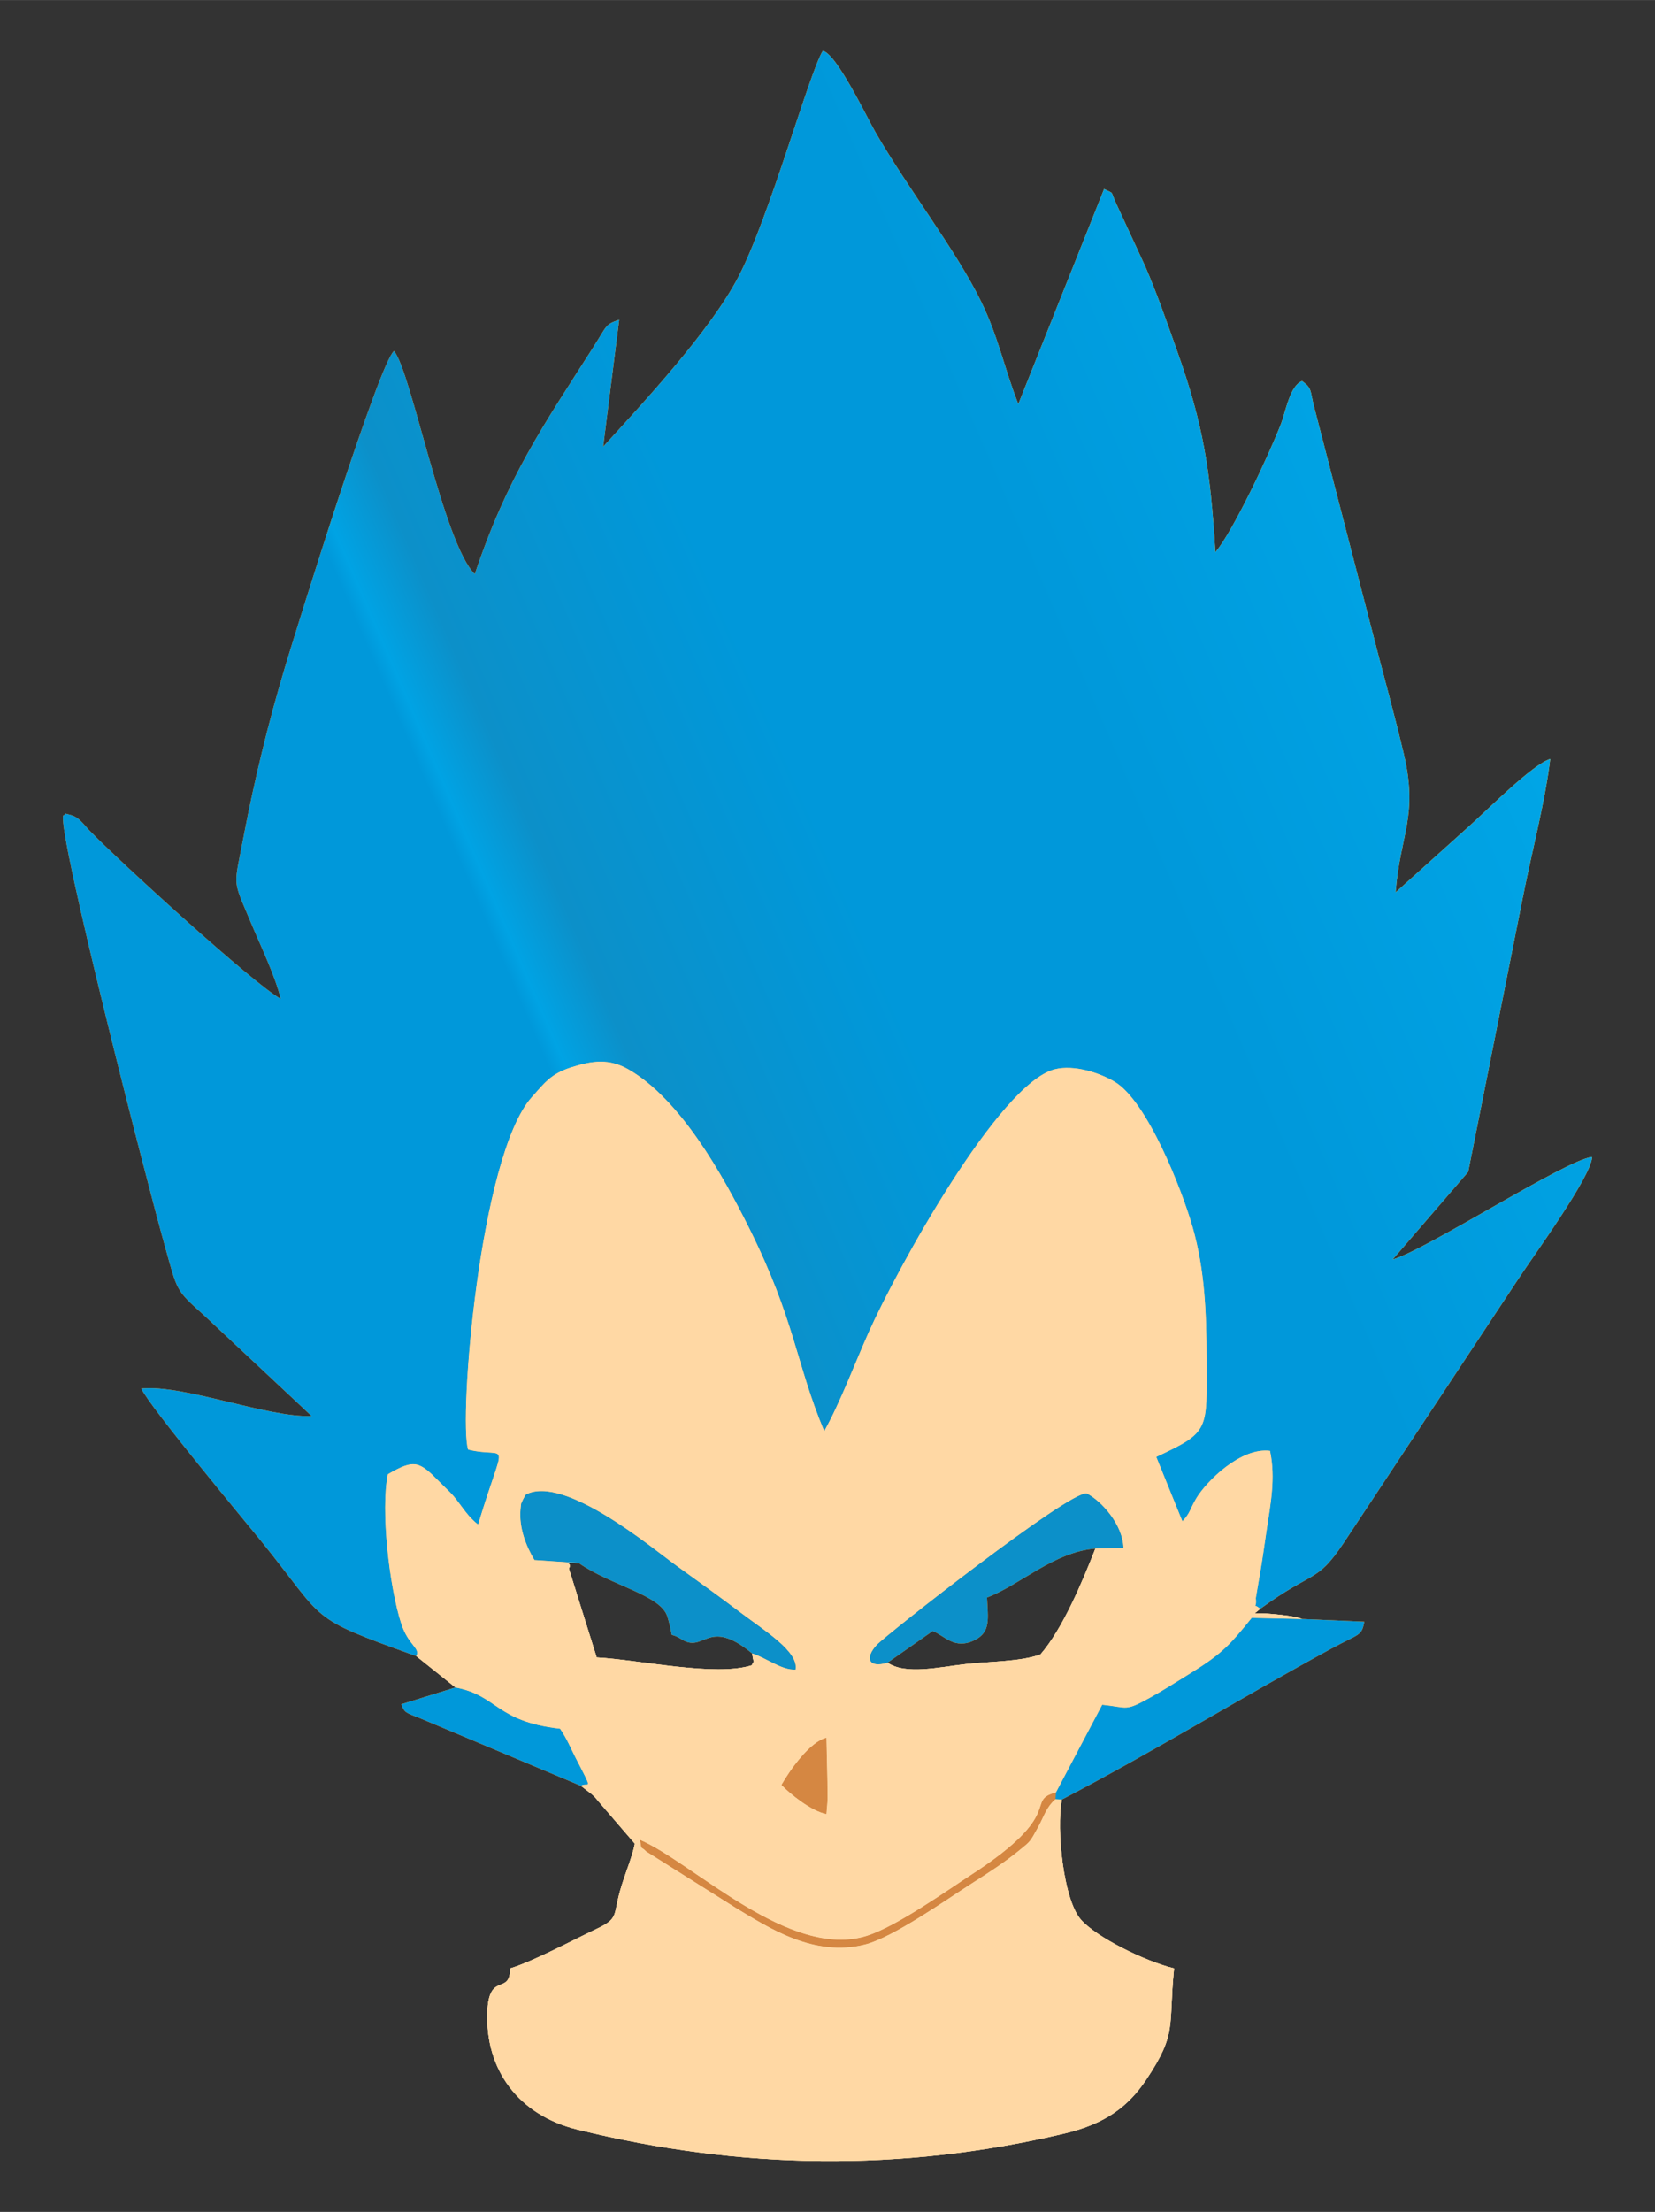 <?xml version="1.0" encoding="UTF-8"?>
<!DOCTYPE svg PUBLIC "-//W3C//DTD SVG 1.1//EN" "http://www.w3.org/Graphics/SVG/1.1/DTD/svg11.dtd">
<!-- Creator: CorelDRAW 2017 -->
<svg xmlns="http://www.w3.org/2000/svg" xml:space="preserve" width="10.837mm" height="14.478mm" version="1.1" style="shape-rendering:geometricPrecision; text-rendering:geometricPrecision; image-rendering:optimizeQuality; fill-rule:evenodd; clip-rule:evenodd"
viewBox="0 0 1083.72 1447.78"
 xmlns:xlink="http://www.w3.org/1999/xlink">
 <rect x="0" y="0" width="1083.72" height="1447.78" fill="#333333" stroke="none"/>
 <defs>
  <style type="text/css">
   <![CDATA[
    .fil3 {fill:#BD3438}
    .fil10 {fill:#0C90C9}
    .fil9 {fill:#0098DA}
    .fil0 {fill:#D58742}
    .fil7 {fill:#ECA601}
    .fil5 {fill:#FFD8A4}
    .fil4 {fill:url(#id0)}
    .fil6 {fill:url(#id1)}
    .fil8 {fill:url(#id2)}
    .fil1 {fill:url(#id3)}
    .fil2 {fill:url(#id4)}
   ]]>
  </style>
  <linearGradient id="id0" gradientUnits="userSpaceOnUse" x1="483.38" y1="1130.91" x2="485.28" y2="750.54">
   <stop offset="0" style="stop-opacity:1; stop-color:#ED3237"/>
   <stop offset="1" style="stop-opacity:1; stop-color:#BD3438"/>
  </linearGradient>
  <linearGradient id="id1" gradientUnits="userSpaceOnUse" x1="442.86" y1="892.52" x2="1247.11" y2="545.52">
   <stop offset="0" style="stop-opacity:1; stop-color:#ECA601"/>
   <stop offset="0.012" style="stop-opacity:1; stop-color:#F5CC09"/>
   <stop offset="0.059" style="stop-opacity:1; stop-color:#E3AD19"/>
   <stop offset="0.259" style="stop-opacity:1; stop-color:#F4C620"/>
   <stop offset="0.471" style="stop-opacity:1; stop-color:#F8D42D"/>
   <stop offset="1" style="stop-opacity:1; stop-color:#FFF212"/>
  </linearGradient>
  <linearGradient id="id2" gradientUnits="userSpaceOnUse" x1="442.86" y1="892.53" x2="1247.11" y2="545.53">
   <stop offset="0" style="stop-opacity:1; stop-color:#0098DA"/>
   <stop offset="0.012" style="stop-opacity:1; stop-color:#00A3E4"/>
   <stop offset="0.059" style="stop-opacity:1; stop-color:#0C90C9"/>
   <stop offset="0.259" style="stop-opacity:1; stop-color:#0098DA"/>
   <stop offset="0.471" style="stop-opacity:1; stop-color:#0098DA"/>
   <stop offset="1" style="stop-opacity:1; stop-color:#00AFEF"/>
  </linearGradient>
  <linearGradient id="id3" gradientUnits="userSpaceOnUse" xlink:href="#id0" x1="483.39" y1="1130.91" x2="485.29" y2="750.52">
  </linearGradient>
  <linearGradient id="id4" gradientUnits="userSpaceOnUse" xlink:href="#id0" x1="483.39" y1="1130.91" x2="485.29" y2="750.51">
  </linearGradient>
 </defs>
 <g id="Capa_x0020_1">
  <g id="_2907538780864">
   <path class="fil0" d="M691.15 1177.62l0.3 -4.46c-20.85,5.66 7.39,13.14 -55.49,53.95 -16.4,10.64 -48.61,33.62 -68.17,39.89 -50.56,16.21 -114.04,-47.95 -148.75,-62.79 1.53,7.74 -0.27,3.22 4.29,7.74l58.86 37.04c21.31,12.77 50.69,32.24 84.2,23.76 18.38,-4.65 53.26,-29.37 68.74,-39.24 11.72,-7.49 22.32,-14.25 32.58,-22.64 7.09,-5.8 6.7,-5.25 11.85,-14.59 4.25,-7.7 5.44,-13.37 11.59,-18.66z"/>
   <path class="fil0" d="M511.68 1168.31c5.35,5.49 19.31,17.1 29.47,19.05l0.78 -9.43 -0.13 -12.02 -0.64 -28.52c-10.92,2.59 -24.07,21.42 -29.48,30.92z"/>
   <path class="fil1" d="M272.57 1083.96c2.96,-5.19 -5.24,-6.98 -9.87,-21.32 -7.81,-24.15 -13.55,-74.43 -8.73,-97.72 17.53,-10.14 20.49,-8.57 34.04,5.2 6.24,6.34 7.4,6.67 12.64,13.77 4.06,5.49 7.54,10.24 12.42,13.96 17.98,-59.91 20.41,-42.57 -6.56,-49.05 -6.24,-19.52 7.4,-192.34 41.7,-230.69 8.5,-9.51 12.5,-15.25 25.88,-19.54 13.91,-4.46 24.95,-5.8 37.37,1.32 34.22,19.62 61.73,69.05 78.98,103.66 30.34,60.84 30.48,88.21 49.28,133.18 10.44,-18.7 19.9,-44.07 29.21,-64.94 18.16,-40.69 85.02,-162.49 121.65,-171.9 12.81,-3.3 29.77,2.44 39.33,8.14 21.31,12.7 44.06,70.67 51.08,95.3 7.95,27.93 9.03,55.86 9.12,86.34 0.14,46.9 2.2,47.42 -32.97,63.91l17.12 42.15c5.23,-5.48 4.84,-7.94 9.08,-15.04 6.69,-11.18 29.13,-33.52 48.3,-31.06 3.79,18.19 0.31,34.7 -2.4,53.03 -1.25,8.43 -2.32,16.41 -3.78,24.97l-3.14 18.39c0.91,8.61 -3.16,2.22 2.94,6.97 35.11,-25.56 36.8,-16.54 54.52,-43.01l114.78 -173.4c9.06,-13.86 47.87,-67.12 47.93,-79.33 -16.85,1.66 -108.97,61.09 -130.57,67.13l49.45 -57.35 35.86 -180.01c5.52,-28.14 14.53,-62.09 17.89,-90.29 -11.27,3.37 -40.89,33.08 -52.59,43.58l-48.67 43.77c3.06,-38.79 15.11,-49.86 5.13,-91.6 -6.72,-28.14 -14.01,-54.02 -21.2,-82.19l-37.53 -144.96c-2.47,-10.15 -1.2,-11.24 -7.63,-15.95 -7.96,2.87 -10.74,20.02 -13.73,27.78 -7.93,20.57 -31.7,71.04 -43.05,84.24 -3.25,-54.52 -8.13,-84.12 -25.02,-131.63 -6.65,-18.72 -13.34,-38.03 -21.04,-55.73l-18.21 -39.36c-5.13,-10.69 -1.22,-7.31 -8.6,-10.99l-56.18 140.77c-9.16,-23.25 -12.98,-43.79 -24.33,-67.03 -16.41,-33.6 -47.6,-73.46 -69.22,-110.92 -5.72,-9.91 -25.47,-51.43 -34.45,-53.24 -8.73,13.79 -34.89,108.79 -55.19,147.74 -18.38,35.27 -61.28,81.4 -88.65,111.35l10.5 -83.11c-9.38,3.26 -7.65,3.42 -17.1,18.21 -32.42,50.78 -56.25,84.78 -77.46,148.3 -20.53,-20.13 -41.72,-133.13 -52.91,-146.01 -9.73,7.78 -63,178.94 -71.33,206.71 -10.89,36.3 -19.93,73.13 -27.33,112.01 -6.36,33.39 -7.21,26.17 4.96,55.4 6.09,14.61 15.88,34.75 19.53,49.92 -18.17,-10.12 -105.69,-90.09 -125.04,-110.01 -3.92,-4.03 -7,-9.1 -12.9,-10.47 -5.14,-1.2 -1.35,-0.98 -4.52,0.49 -3.33,13.06 54.19,237.66 66.73,282.26 8.15,29.02 6.75,28.04 25.27,44.59l70.68 66.18c-28.51,1.21 -84.06,-20.83 -111.51,-17.99 5.15,11.55 69.29,88.51 78.15,99.44 43.92,54.2 29.38,49.63 101.89,75.68z"/>
   <path class="fil2" d="M691.45 1173.16l-0.3 4.46 4.18 0.22c59.16,-30.85 117.62,-66.8 176.63,-98.88 18.25,-9.91 19.61,-7.9 21.4,-17.49l-40.64 -1.79 -33.09 -0.72c-15.47,19.29 -20.58,24.23 -42.7,37.84 -8.86,5.45 -15.17,9.55 -23.99,14.42 -16.57,9.15 -14.01,6.39 -31.2,4.57l-30.29 57.37z"/>
   <path class="fil3" d="M379.02 1023.09c21.5,14.93 53.74,20.83 58.03,35.14 5.21,17.36 -0.64,8.87 8.4,14.21 15.9,10.85 17.29,-14.77 47.06,9.78 9.57,3.02 19.18,11.02 28.44,10.58 2.17,-11.71 -20.12,-25.34 -35.42,-36.9 -14.83,-11.2 -27.36,-20.18 -42.99,-31.44 -15.06,-10.85 -73.27,-59.72 -98.36,-46.17l-1.92 3.55c-0.95,3.16 -0.92,-0.05 -1.45,6.28 -1,12.01 3.66,23.77 9.13,32.96l29.08 2.01z"/>
   <path class="fil3" d="M581.16 1088.27l29.53 -20.68c7.64,2.76 14.14,12.47 27.41,5.97 10.92,-5.35 8.8,-14.42 8.19,-27.94 21.43,-8.03 43.75,-29.85 70.98,-32.05l18.4 -0.36c-0.4,-15.28 -14.34,-30.78 -24.06,-35.76 -11.21,-1.99 -131.58,92.77 -137.5,99.15 -7.98,8.58 -5.38,15.51 7.05,11.67z"/>
   <path class="fil4" d="M380.4 1168.89c4.66,-3.02 8.84,5.49 -3.6,-18.6 -3.38,-6.54 -5.08,-11.31 -10.03,-18.79 -42.36,-4.83 -40.65,-21.73 -68.55,-27.01l-35.4 10.98c1.98,5.5 2.67,5.44 12.31,9.19l105.27 44.23z"/>
   <path class="fil5" d="M511.68 1168.31c5.41,-9.5 18.56,-28.33 29.48,-30.92l0.64 28.52 0.13 12.02 -0.78 9.43c-10.16,-1.95 -24.12,-13.56 -29.47,-19.05zm69.48 -80.04c-12.43,3.84 -15.03,-3.09 -7.05,-11.67 5.92,-6.38 126.29,-101.14 137.5,-99.15 9.72,4.98 23.66,20.48 24.06,35.76l-18.4 0.36c-8.79,22.36 -21.45,52.57 -36,69.34 -13.16,4.74 -33.19,4.54 -48.87,6.28 -17.42,1.93 -39.21,7.26 -51.24,-0.92zm-88.65 -6.05c1.37,9.73 1.97,2.4 -0.24,7.75 -23.91,7.66 -72.96,-3.54 -101.56,-5.14l-18.21 -58.24c3.07,-4.41 -6.52,-3.74 6.52,-3.5l-29.08 -2.01c-5.47,-9.19 -10.13,-20.95 -9.13,-32.96 0.53,-6.33 0.5,-3.12 1.45,-6.28l1.92 -3.55c25.09,-13.55 83.3,35.32 98.36,46.17 15.63,11.26 28.16,20.24 42.99,31.44 15.3,11.56 37.59,25.19 35.42,36.9 -9.26,0.44 -18.87,-7.56 -28.44,-10.58zm-219.94 1.74l25.65 20.53c27.9,5.28 26.19,22.18 68.55,27.01 4.95,7.48 6.65,12.25 10.03,18.79 12.44,24.09 8.26,15.58 3.6,18.6l6.73 5.18c3.27,2.87 1.14,0.77 4.56,4.76l24.02 27.92c-1.73,8.89 -6.56,19.84 -9.58,30.51 -4.75,16.76 -0.86,18.33 -15.57,25.31 -16.57,7.87 -41.36,21.19 -56.5,25.81 -0.1,18.07 -13.98,1.72 -14.96,28.67 -1.36,37.25 19.95,67.23 58.98,76.83 106.76,26.26 212.59,27.78 318.99,2.56 26.91,-6.38 41.82,-17.75 53.57,-35.34 20.46,-30.63 14.31,-34.64 18.17,-72.72 -18.94,-4.63 -50.87,-20.24 -61.14,-32.07 -11.26,-12.97 -16.09,-58.55 -12.34,-78.47l-4.18 -0.22c-6.15,5.29 -7.34,10.96 -11.59,18.66 -5.15,9.34 -4.76,8.79 -11.85,14.59 -10.26,8.39 -20.86,15.15 -32.58,22.64 -15.48,9.87 -50.36,34.59 -68.74,39.24 -33.51,8.48 -62.89,-10.99 -84.2,-23.76l-58.86 -37.04c-4.56,-4.52 -2.76,0 -4.29,-7.74 34.71,14.84 98.19,79 148.75,62.79 19.56,-6.27 51.77,-29.25 68.17,-39.89 62.88,-40.81 34.64,-48.29 55.49,-53.95l30.29 -57.37c17.19,1.82 14.63,4.58 31.2,-4.57 8.82,-4.87 15.13,-8.97 23.99,-14.42 22.12,-13.61 27.23,-18.55 42.7,-37.84l33.09 0.72c-5.42,-1.85 -11.5,-2.47 -19.23,-3.23 -13.45,-1.34 -13.85,1.47 -8.23,-3.46 -6.1,-4.75 -2.03,1.64 -2.94,-6.97l3.14 -18.39c1.46,-8.56 2.53,-16.54 3.78,-24.97 2.71,-18.33 6.19,-34.84 2.4,-53.03 -19.17,-2.46 -41.61,19.88 -48.3,31.06 -4.24,7.1 -3.85,9.56 -9.08,15.04l-17.12 -42.15c35.17,-16.49 33.11,-17.01 32.97,-63.91 -0.09,-30.48 -1.17,-58.41 -9.12,-86.34 -7.02,-24.63 -29.77,-82.6 -51.08,-95.3 -9.56,-5.7 -26.52,-11.44 -39.33,-8.14 -36.63,9.41 -103.49,131.21 -121.65,171.9 -9.31,20.87 -18.77,46.24 -29.21,64.94 -18.8,-44.97 -18.94,-72.34 -49.28,-133.18 -17.25,-34.61 -44.76,-84.04 -78.98,-103.66 -12.42,-7.12 -23.46,-5.78 -37.37,-1.32 -13.38,4.29 -17.38,10.03 -25.88,19.54 -34.3,38.35 -47.94,211.17 -41.7,230.69 26.97,6.48 24.54,-10.86 6.56,49.05 -4.88,-3.72 -8.36,-8.47 -12.42,-13.96 -5.24,-7.1 -6.4,-7.43 -12.64,-13.77 -13.55,-13.77 -16.51,-15.34 -34.04,-5.2 -4.82,23.29 0.92,73.57 8.73,97.72 4.63,14.34 12.83,16.13 9.87,21.32z"/>
  </g>
  <path class="fil0" d="M691.15 1177.62l0.3 -4.46c-20.85,5.66 7.39,13.14 -55.49,53.95 -16.4,10.64 -48.61,33.62 -68.17,39.89 -50.56,16.21 -114.04,-47.95 -148.75,-62.79 1.53,7.74 -0.27,3.22 4.29,7.74l58.86 37.04c21.31,12.77 50.69,32.24 84.2,23.76 18.38,-4.65 53.26,-29.37 68.74,-39.24 11.72,-7.49 22.32,-14.25 32.58,-22.64 7.09,-5.8 6.7,-5.25 11.85,-14.59 4.25,-7.7 5.44,-13.37 11.59,-18.66z"/>
  <path class="fil0" d="M511.68 1168.31c5.35,5.49 19.31,17.1 29.47,19.05l0.78 -9.43 -0.13 -12.02 -0.64 -28.52c-10.92,2.59 -24.07,21.42 -29.48,30.92z"/>
  <path class="fil6" d="M272.57 1083.96c2.96,-5.19 -5.24,-6.98 -9.87,-21.32 -7.81,-24.15 -13.55,-74.43 -8.73,-97.72 17.53,-10.14 20.49,-8.57 34.04,5.2 6.24,6.34 7.4,6.67 12.64,13.77 4.06,5.49 7.54,10.24 12.42,13.96 17.98,-59.91 20.41,-42.57 -6.56,-49.05 -6.24,-19.52 7.4,-192.34 41.7,-230.69 8.5,-9.51 12.5,-15.25 25.88,-19.54 13.91,-4.46 24.95,-5.8 37.37,1.32 34.22,19.62 61.73,69.05 78.98,103.66 30.34,60.84 30.48,88.21 49.28,133.18 10.44,-18.7 19.9,-44.07 29.21,-64.94 18.16,-40.69 85.02,-162.49 121.65,-171.9 12.81,-3.3 29.77,2.44 39.33,8.14 21.31,12.7 44.06,70.67 51.08,95.3 7.95,27.93 9.03,55.86 9.12,86.34 0.14,46.9 2.2,47.42 -32.97,63.91l17.12 42.15c5.23,-5.48 4.84,-7.94 9.08,-15.04 6.69,-11.18 29.13,-33.52 48.3,-31.06 3.79,18.19 0.31,34.7 -2.4,53.03 -1.25,8.43 -2.32,16.41 -3.78,24.97l-3.14 18.39c0.91,8.61 -3.16,2.22 2.94,6.97 35.11,-25.56 36.8,-16.54 54.52,-43.01l114.78 -173.4c9.06,-13.86 47.87,-67.12 47.93,-79.33 -16.85,1.66 -108.97,61.09 -130.57,67.13l49.45 -57.35 35.86 -180.01c5.52,-28.14 14.53,-62.09 17.89,-90.29 -11.27,3.37 -40.89,33.08 -52.59,43.58l-48.67 43.77c3.06,-38.79 15.11,-49.86 5.13,-91.6 -6.72,-28.14 -14.01,-54.02 -21.2,-82.19l-37.53 -144.96c-2.47,-10.15 -1.2,-11.24 -7.63,-15.95 -7.96,2.87 -10.74,20.02 -13.73,27.78 -7.93,20.57 -31.7,71.04 -43.05,84.24 -3.25,-54.52 -8.13,-84.12 -25.02,-131.63 -6.65,-18.72 -13.34,-38.03 -21.04,-55.73l-18.21 -39.36c-5.13,-10.69 -1.22,-7.31 -8.6,-10.99l-56.18 140.77c-9.16,-23.25 -12.98,-43.79 -24.33,-67.03 -16.41,-33.6 -47.6,-73.46 -69.22,-110.92 -5.72,-9.91 -25.47,-51.43 -34.45,-53.24 -8.73,13.79 -34.89,108.79 -55.19,147.74 -18.38,35.27 -61.28,81.4 -88.65,111.35l10.5 -83.11c-9.38,3.26 -7.65,3.42 -17.1,18.21 -32.42,50.78 -56.25,84.78 -77.46,148.3 -20.53,-20.13 -41.72,-133.13 -52.91,-146.01 -9.73,7.78 -63,178.94 -71.33,206.71 -10.89,36.3 -19.93,73.13 -27.33,112.01 -6.36,33.39 -7.21,26.17 4.96,55.4 6.09,14.61 15.88,34.75 19.53,49.92 -18.17,-10.12 -105.69,-90.09 -125.04,-110.01 -3.92,-4.03 -7,-9.1 -12.9,-10.47 -5.14,-1.2 -1.35,-0.98 -4.52,0.49 -3.33,13.06 54.19,237.66 66.73,282.26 8.15,29.02 6.75,28.04 25.27,44.59l70.68 66.18c-28.51,1.21 -84.06,-20.83 -111.51,-17.99 5.15,11.55 69.29,88.51 78.15,99.44 43.92,54.2 29.38,49.63 101.89,75.68z"/>
  <path class="fil7" d="M691.45 1173.16l-0.3 4.46 4.18 0.22c59.16,-30.85 117.62,-66.8 176.63,-98.88 18.25,-9.91 19.61,-7.9 21.4,-17.49l-40.64 -1.79 -33.09 -0.72c-15.47,19.29 -20.58,24.23 -42.7,37.84 -8.86,5.45 -15.17,9.55 -23.99,14.42 -16.57,9.15 -14.01,6.39 -31.2,4.57l-30.29 57.37z"/>
  <path class="fil7" d="M379.02 1023.09c21.5,14.93 53.74,20.83 58.03,35.14 5.21,17.36 -0.64,8.87 8.4,14.21 15.9,10.85 17.29,-14.77 47.06,9.78 9.57,3.02 19.18,11.02 28.44,10.58 2.17,-11.71 -20.12,-25.34 -35.42,-36.9 -14.83,-11.2 -27.36,-20.18 -42.99,-31.44 -15.06,-10.85 -73.27,-59.72 -98.36,-46.17l-1.92 3.55c-0.95,3.16 -0.92,-0.05 -1.45,6.28 -1,12.01 3.66,23.77 9.13,32.96l29.08 2.01z"/>
  <path class="fil7" d="M581.16 1088.27l29.53 -20.68c7.64,2.76 14.14,12.47 27.41,5.97 10.92,-5.35 8.8,-14.42 8.19,-27.94 21.43,-8.03 43.75,-29.85 70.98,-32.05l18.4 -0.36c-0.4,-15.28 -14.34,-30.78 -24.06,-35.76 -11.21,-1.99 -131.58,92.77 -137.5,99.15 -7.98,8.58 -5.38,15.51 7.05,11.67z"/>
  <path class="fil7" d="M380.4 1168.89c4.66,-3.02 8.84,5.49 -3.6,-18.6 -3.38,-6.54 -5.08,-11.31 -10.03,-18.79 -42.36,-4.83 -40.65,-21.73 -68.55,-27.01l-35.4 10.98c1.98,5.5 2.67,5.44 12.31,9.19l105.27 44.23z"/>
  <path class="fil5" d="M511.68 1168.31c5.41,-9.5 18.56,-28.33 29.48,-30.92l0.64 28.52 0.13 12.02 -0.78 9.43c-10.16,-1.95 -24.12,-13.56 -29.47,-19.05zm69.48 -80.04c-12.43,3.84 -15.03,-3.09 -7.05,-11.67 5.92,-6.38 126.29,-101.14 137.5,-99.15 9.72,4.98 23.66,20.48 24.06,35.76l-18.4 0.36c-8.79,22.36 -21.45,52.57 -36,69.34 -13.16,4.74 -33.19,4.54 -48.87,6.28 -17.42,1.93 -39.21,7.26 -51.24,-0.92zm-88.65 -6.05c1.37,9.73 1.97,2.4 -0.24,7.75 -23.91,7.66 -72.96,-3.54 -101.56,-5.14l-18.21 -58.24c3.07,-4.41 -6.52,-3.74 6.52,-3.5l-29.08 -2.01c-5.47,-9.19 -10.13,-20.95 -9.13,-32.96 0.53,-6.33 0.5,-3.12 1.45,-6.28l1.92 -3.55c25.09,-13.55 83.3,35.32 98.36,46.17 15.63,11.26 28.16,20.24 42.99,31.44 15.3,11.56 37.59,25.19 35.42,36.9 -9.26,0.44 -18.87,-7.56 -28.44,-10.58zm-219.94 1.74l25.65 20.53c27.9,5.28 26.19,22.18 68.55,27.01 4.95,7.48 6.65,12.25 10.03,18.79 12.44,24.09 8.26,15.58 3.6,18.6l6.73 5.18c3.27,2.87 1.14,0.77 4.56,4.76l24.02 27.92c-1.73,8.89 -6.56,19.84 -9.58,30.51 -4.75,16.76 -0.86,18.33 -15.57,25.31 -16.57,7.87 -41.36,21.19 -56.5,25.81 -0.1,18.07 -13.98,1.72 -14.96,28.67 -1.36,37.25 19.95,67.23 58.98,76.83 106.76,26.26 212.59,27.78 318.99,2.56 26.91,-6.38 41.82,-17.75 53.57,-35.34 20.46,-30.63 14.31,-34.64 18.17,-72.72 -18.94,-4.63 -50.87,-20.24 -61.14,-32.07 -11.26,-12.97 -16.09,-58.55 -12.34,-78.47l-4.18 -0.22c-6.15,5.29 -7.34,10.96 -11.59,18.66 -5.15,9.34 -4.76,8.79 -11.85,14.59 -10.26,8.39 -20.86,15.15 -32.58,22.64 -15.48,9.87 -50.36,34.59 -68.74,39.24 -33.51,8.48 -62.89,-10.99 -84.2,-23.76l-58.86 -37.04c-4.56,-4.52 -2.76,0 -4.29,-7.74 34.71,14.84 98.19,79 148.75,62.79 19.56,-6.27 51.77,-29.25 68.17,-39.89 62.88,-40.81 34.64,-48.29 55.49,-53.95l30.29 -57.37c17.19,1.82 14.63,4.58 31.2,-4.57 8.82,-4.87 15.13,-8.97 23.99,-14.42 22.12,-13.61 27.23,-18.55 42.7,-37.84l33.09 0.72c-5.42,-1.85 -11.5,-2.47 -19.23,-3.23 -13.45,-1.34 -13.85,1.47 -8.23,-3.46 -6.1,-4.75 -2.03,1.64 -2.94,-6.97l3.14 -18.39c1.46,-8.56 2.53,-16.54 3.78,-24.97 2.71,-18.33 6.19,-34.84 2.4,-53.03 -19.17,-2.46 -41.61,19.88 -48.3,31.06 -4.24,7.1 -3.85,9.56 -9.08,15.04l-17.12 -42.15c35.17,-16.49 33.11,-17.01 32.97,-63.91 -0.09,-30.48 -1.17,-58.41 -9.12,-86.34 -7.02,-24.63 -29.77,-82.6 -51.08,-95.3 -9.56,-5.7 -26.52,-11.44 -39.33,-8.14 -36.63,9.41 -103.49,131.21 -121.65,171.9 -9.31,20.87 -18.77,46.24 -29.21,64.94 -18.8,-44.97 -18.94,-72.34 -49.28,-133.18 -17.25,-34.61 -44.76,-84.04 -78.98,-103.66 -12.42,-7.12 -23.46,-5.78 -37.37,-1.32 -13.38,4.29 -17.38,10.03 -25.88,19.54 -34.3,38.35 -47.94,211.17 -41.7,230.69 26.97,6.48 24.54,-10.86 6.56,49.05 -4.88,-3.72 -8.36,-8.47 -12.42,-13.96 -5.24,-7.1 -6.4,-7.43 -12.64,-13.77 -13.55,-13.77 -16.51,-15.34 -34.04,-5.2 -4.82,23.29 0.92,73.57 8.73,97.72 4.63,14.34 12.83,16.13 9.87,21.32z"/>
  <g id="_2907538839008">
   <path class="fil0" d="M691.15 1177.63l0.3 -4.46c-20.85,5.66 7.39,13.14 -55.49,53.95 -16.4,10.64 -48.61,33.62 -68.17,39.89 -50.56,16.21 -114.04,-47.95 -148.75,-62.79 1.53,7.74 -0.27,3.22 4.29,7.74l58.86 37.04c21.31,12.77 50.69,32.24 84.2,23.76 18.38,-4.65 53.26,-29.37 68.74,-39.24 11.72,-7.49 22.32,-14.25 32.58,-22.64 7.09,-5.8 6.7,-5.25 11.85,-14.59 4.25,-7.7 5.44,-13.37 11.59,-18.66z"/>
   <path class="fil0" d="M511.68 1168.32c5.35,5.49 19.31,17.1 29.47,19.05l0.78 -9.43 -0.13 -12.02 -0.64 -28.52c-10.92,2.59 -24.07,21.42 -29.48,30.92z"/>
   <path class="fil8" d="M272.57 1083.97c2.96,-5.19 -5.24,-6.98 -9.87,-21.32 -7.81,-24.15 -13.55,-74.43 -8.73,-97.72 17.53,-10.14 20.49,-8.57 34.04,5.2 6.24,6.34 7.4,6.67 12.64,13.77 4.06,5.49 7.54,10.24 12.42,13.96 17.98,-59.91 20.41,-42.57 -6.56,-49.05 -6.24,-19.52 7.4,-192.34 41.7,-230.69 8.5,-9.51 12.5,-15.25 25.88,-19.54 13.91,-4.46 24.95,-5.8 37.37,1.32 34.22,19.62 61.73,69.05 78.98,103.66 30.34,60.84 30.48,88.21 49.28,133.18 10.44,-18.7 19.9,-44.07 29.21,-64.94 18.16,-40.69 85.02,-162.49 121.65,-171.9 12.81,-3.3 29.77,2.44 39.33,8.14 21.31,12.7 44.06,70.67 51.08,95.3 7.95,27.93 9.03,55.86 9.12,86.34 0.14,46.9 2.2,47.42 -32.97,63.91l17.12 42.15c5.23,-5.48 4.84,-7.94 9.08,-15.04 6.69,-11.18 29.13,-33.52 48.3,-31.06 3.79,18.19 0.31,34.7 -2.4,53.03 -1.25,8.43 -2.32,16.41 -3.78,24.97l-3.14 18.39c0.91,8.61 -3.16,2.22 2.94,6.97 35.11,-25.56 36.8,-16.54 54.52,-43.01l114.78 -173.4c9.06,-13.86 47.87,-67.12 47.93,-79.33 -16.85,1.66 -108.97,61.09 -130.57,67.13l49.45 -57.35 35.86 -180.01c5.52,-28.14 14.53,-62.09 17.89,-90.29 -11.27,3.37 -40.89,33.08 -52.59,43.58l-48.67 43.77c3.06,-38.79 15.11,-49.86 5.13,-91.6 -6.72,-28.14 -14.01,-54.02 -21.2,-82.19l-37.53 -144.96c-2.47,-10.15 -1.2,-11.24 -7.63,-15.95 -7.96,2.87 -10.74,20.02 -13.73,27.78 -7.93,20.57 -31.7,71.04 -43.05,84.24 -3.25,-54.52 -8.13,-84.12 -25.02,-131.63 -6.65,-18.72 -13.34,-38.03 -21.04,-55.73l-18.21 -39.36c-5.13,-10.69 -1.22,-7.31 -8.6,-10.99l-56.18 140.77c-9.16,-23.25 -12.98,-43.79 -24.33,-67.03 -16.41,-33.6 -47.6,-73.46 -69.22,-110.92 -5.72,-9.91 -25.47,-51.43 -34.45,-53.24 -8.73,13.79 -34.89,108.79 -55.19,147.74 -18.38,35.27 -61.28,81.4 -88.65,111.35l10.5 -83.11c-9.38,3.26 -7.65,3.42 -17.1,18.21 -32.42,50.78 -56.25,84.78 -77.46,148.3 -20.53,-20.13 -41.72,-133.13 -52.91,-146.01 -9.73,7.78 -63,178.94 -71.33,206.71 -10.89,36.3 -19.93,73.13 -27.33,112.01 -6.36,33.39 -7.21,26.17 4.96,55.4 6.09,14.61 15.88,34.75 19.53,49.92 -18.17,-10.12 -105.69,-90.09 -125.04,-110.01 -3.92,-4.03 -7,-9.1 -12.9,-10.47 -5.14,-1.2 -1.35,-0.98 -4.52,0.49 -3.33,13.06 54.19,237.66 66.73,282.26 8.15,29.02 6.75,28.04 25.27,44.59l70.68 66.18c-28.51,1.21 -84.06,-20.83 -111.51,-17.99 5.15,11.55 69.29,88.51 78.15,99.44 43.92,54.2 29.38,49.63 101.89,75.68z"/>
   <path class="fil9" d="M691.45 1173.17l-0.3 4.46 4.18 0.22c59.16,-30.85 117.62,-66.8 176.63,-98.88 18.25,-9.91 19.61,-7.9 21.4,-17.49l-40.64 -1.79 -33.09 -0.72c-15.47,19.29 -20.58,24.23 -42.7,37.84 -8.86,5.45 -15.17,9.55 -23.99,14.42 -16.57,9.15 -14.01,6.39 -31.2,4.57l-30.29 57.37z"/>
   <path class="fil10" d="M379.02 1023.1c21.5,14.93 53.74,20.83 58.03,35.14 5.21,17.36 -0.64,8.87 8.4,14.21 15.9,10.85 17.29,-14.77 47.06,9.78 9.57,3.02 19.18,11.02 28.44,10.58 2.17,-11.71 -20.12,-25.34 -35.42,-36.9 -14.83,-11.2 -27.36,-20.18 -42.99,-31.44 -15.06,-10.85 -73.27,-59.72 -98.36,-46.17l-1.92 3.55c-0.95,3.16 -0.92,-0.05 -1.45,6.28 -1,12.01 3.66,23.77 9.13,32.96l29.08 2.01z"/>
   <path class="fil10" d="M581.16 1088.28l29.53 -20.68c7.64,2.76 14.14,12.47 27.41,5.97 10.92,-5.35 8.8,-14.42 8.19,-27.94 21.43,-8.03 43.75,-29.85 70.98,-32.05l18.4 -0.36c-0.4,-15.28 -14.34,-30.78 -24.06,-35.76 -11.21,-1.99 -131.58,92.77 -137.5,99.15 -7.98,8.58 -5.38,15.51 7.05,11.67z"/>
   <path class="fil9" d="M380.4 1168.9c4.66,-3.02 8.84,5.49 -3.6,-18.6 -3.38,-6.54 -5.08,-11.31 -10.03,-18.79 -42.36,-4.83 -40.65,-21.73 -68.55,-27.01l-35.4 10.98c1.98,5.5 2.67,5.44 12.31,9.19l105.27 44.23z"/>
   <path class="fil5" d="M511.68 1168.32c5.41,-9.5 18.56,-28.33 29.48,-30.92l0.64 28.52 0.13 12.02 -0.78 9.43c-10.16,-1.95 -24.12,-13.56 -29.47,-19.05zm69.48 -80.04c-12.43,3.84 -15.03,-3.09 -7.05,-11.67 5.92,-6.38 126.29,-101.14 137.5,-99.15 9.72,4.98 23.66,20.48 24.06,35.76l-18.4 0.36c-8.79,22.36 -21.45,52.57 -36,69.34 -13.16,4.74 -33.19,4.54 -48.87,6.28 -17.42,1.93 -39.21,7.26 -51.24,-0.92zm-88.65 -6.05c1.37,9.73 1.97,2.4 -0.24,7.75 -23.91,7.66 -72.96,-3.54 -101.56,-5.14l-18.21 -58.24c3.07,-4.41 -6.52,-3.74 6.52,-3.5l-29.08 -2.01c-5.47,-9.19 -10.13,-20.95 -9.13,-32.96 0.53,-6.33 0.5,-3.12 1.45,-6.28l1.92 -3.55c25.09,-13.55 83.3,35.32 98.36,46.17 15.63,11.26 28.16,20.24 42.99,31.44 15.3,11.56 37.59,25.19 35.42,36.9 -9.26,0.44 -18.87,-7.56 -28.44,-10.58zm-219.94 1.74l25.65 20.53c27.9,5.28 26.19,22.18 68.55,27.01 4.95,7.48 6.65,12.25 10.03,18.79 12.44,24.09 8.26,15.58 3.6,18.6l6.73 5.18c3.27,2.87 1.14,0.77 4.56,4.76l24.02 27.92c-1.73,8.89 -6.56,19.84 -9.58,30.51 -4.75,16.76 -0.86,18.33 -15.57,25.31 -16.57,7.87 -41.36,21.19 -56.5,25.81 -0.1,18.07 -13.98,1.72 -14.96,28.67 -1.36,37.25 19.95,67.23 58.98,76.83 106.76,26.26 212.59,27.78 318.99,2.56 26.91,-6.38 41.82,-17.75 53.57,-35.34 20.46,-30.63 14.31,-34.64 18.17,-72.72 -18.94,-4.63 -50.87,-20.24 -61.14,-32.07 -11.26,-12.97 -16.09,-58.55 -12.34,-78.47l-4.18 -0.22c-6.15,5.29 -7.34,10.96 -11.59,18.66 -5.15,9.34 -4.76,8.79 -11.85,14.59 -10.26,8.39 -20.86,15.15 -32.58,22.64 -15.48,9.87 -50.36,34.59 -68.74,39.24 -33.51,8.48 -62.89,-10.99 -84.2,-23.76l-58.86 -37.04c-4.56,-4.52 -2.76,0 -4.29,-7.74 34.71,14.84 98.19,79 148.75,62.79 19.56,-6.27 51.77,-29.25 68.17,-39.89 62.88,-40.81 34.64,-48.29 55.49,-53.95l30.29 -57.37c17.19,1.82 14.63,4.58 31.2,-4.57 8.82,-4.87 15.13,-8.97 23.99,-14.42 22.12,-13.61 27.23,-18.55 42.7,-37.84l33.09 0.72c-5.42,-1.85 -11.5,-2.47 -19.23,-3.23 -13.45,-1.34 -13.85,1.47 -8.23,-3.46 -6.1,-4.75 -2.03,1.64 -2.94,-6.97l3.14 -18.39c1.46,-8.56 2.53,-16.54 3.78,-24.97 2.71,-18.33 6.19,-34.84 2.4,-53.03 -19.17,-2.46 -41.61,19.88 -48.3,31.06 -4.24,7.1 -3.85,9.56 -9.08,15.04l-17.12 -42.15c35.17,-16.49 33.11,-17.01 32.97,-63.91 -0.09,-30.48 -1.17,-58.41 -9.12,-86.34 -7.02,-24.63 -29.77,-82.6 -51.08,-95.3 -9.56,-5.7 -26.52,-11.44 -39.33,-8.14 -36.63,9.41 -103.49,131.21 -121.65,171.9 -9.31,20.87 -18.77,46.24 -29.21,64.94 -18.8,-44.97 -18.94,-72.34 -49.28,-133.18 -17.25,-34.61 -44.76,-84.04 -78.98,-103.66 -12.42,-7.12 -23.46,-5.78 -37.37,-1.32 -13.38,4.29 -17.38,10.03 -25.88,19.54 -34.3,38.35 -47.94,211.17 -41.7,230.69 26.97,6.48 24.54,-10.86 6.56,49.05 -4.88,-3.72 -8.36,-8.47 -12.42,-13.96 -5.24,-7.1 -6.4,-7.43 -12.64,-13.77 -13.55,-13.77 -16.51,-15.34 -34.04,-5.2 -4.82,23.29 0.92,73.57 8.73,97.72 4.63,14.34 12.83,16.13 9.87,21.32z"/>
  </g>
 </g>
</svg>
